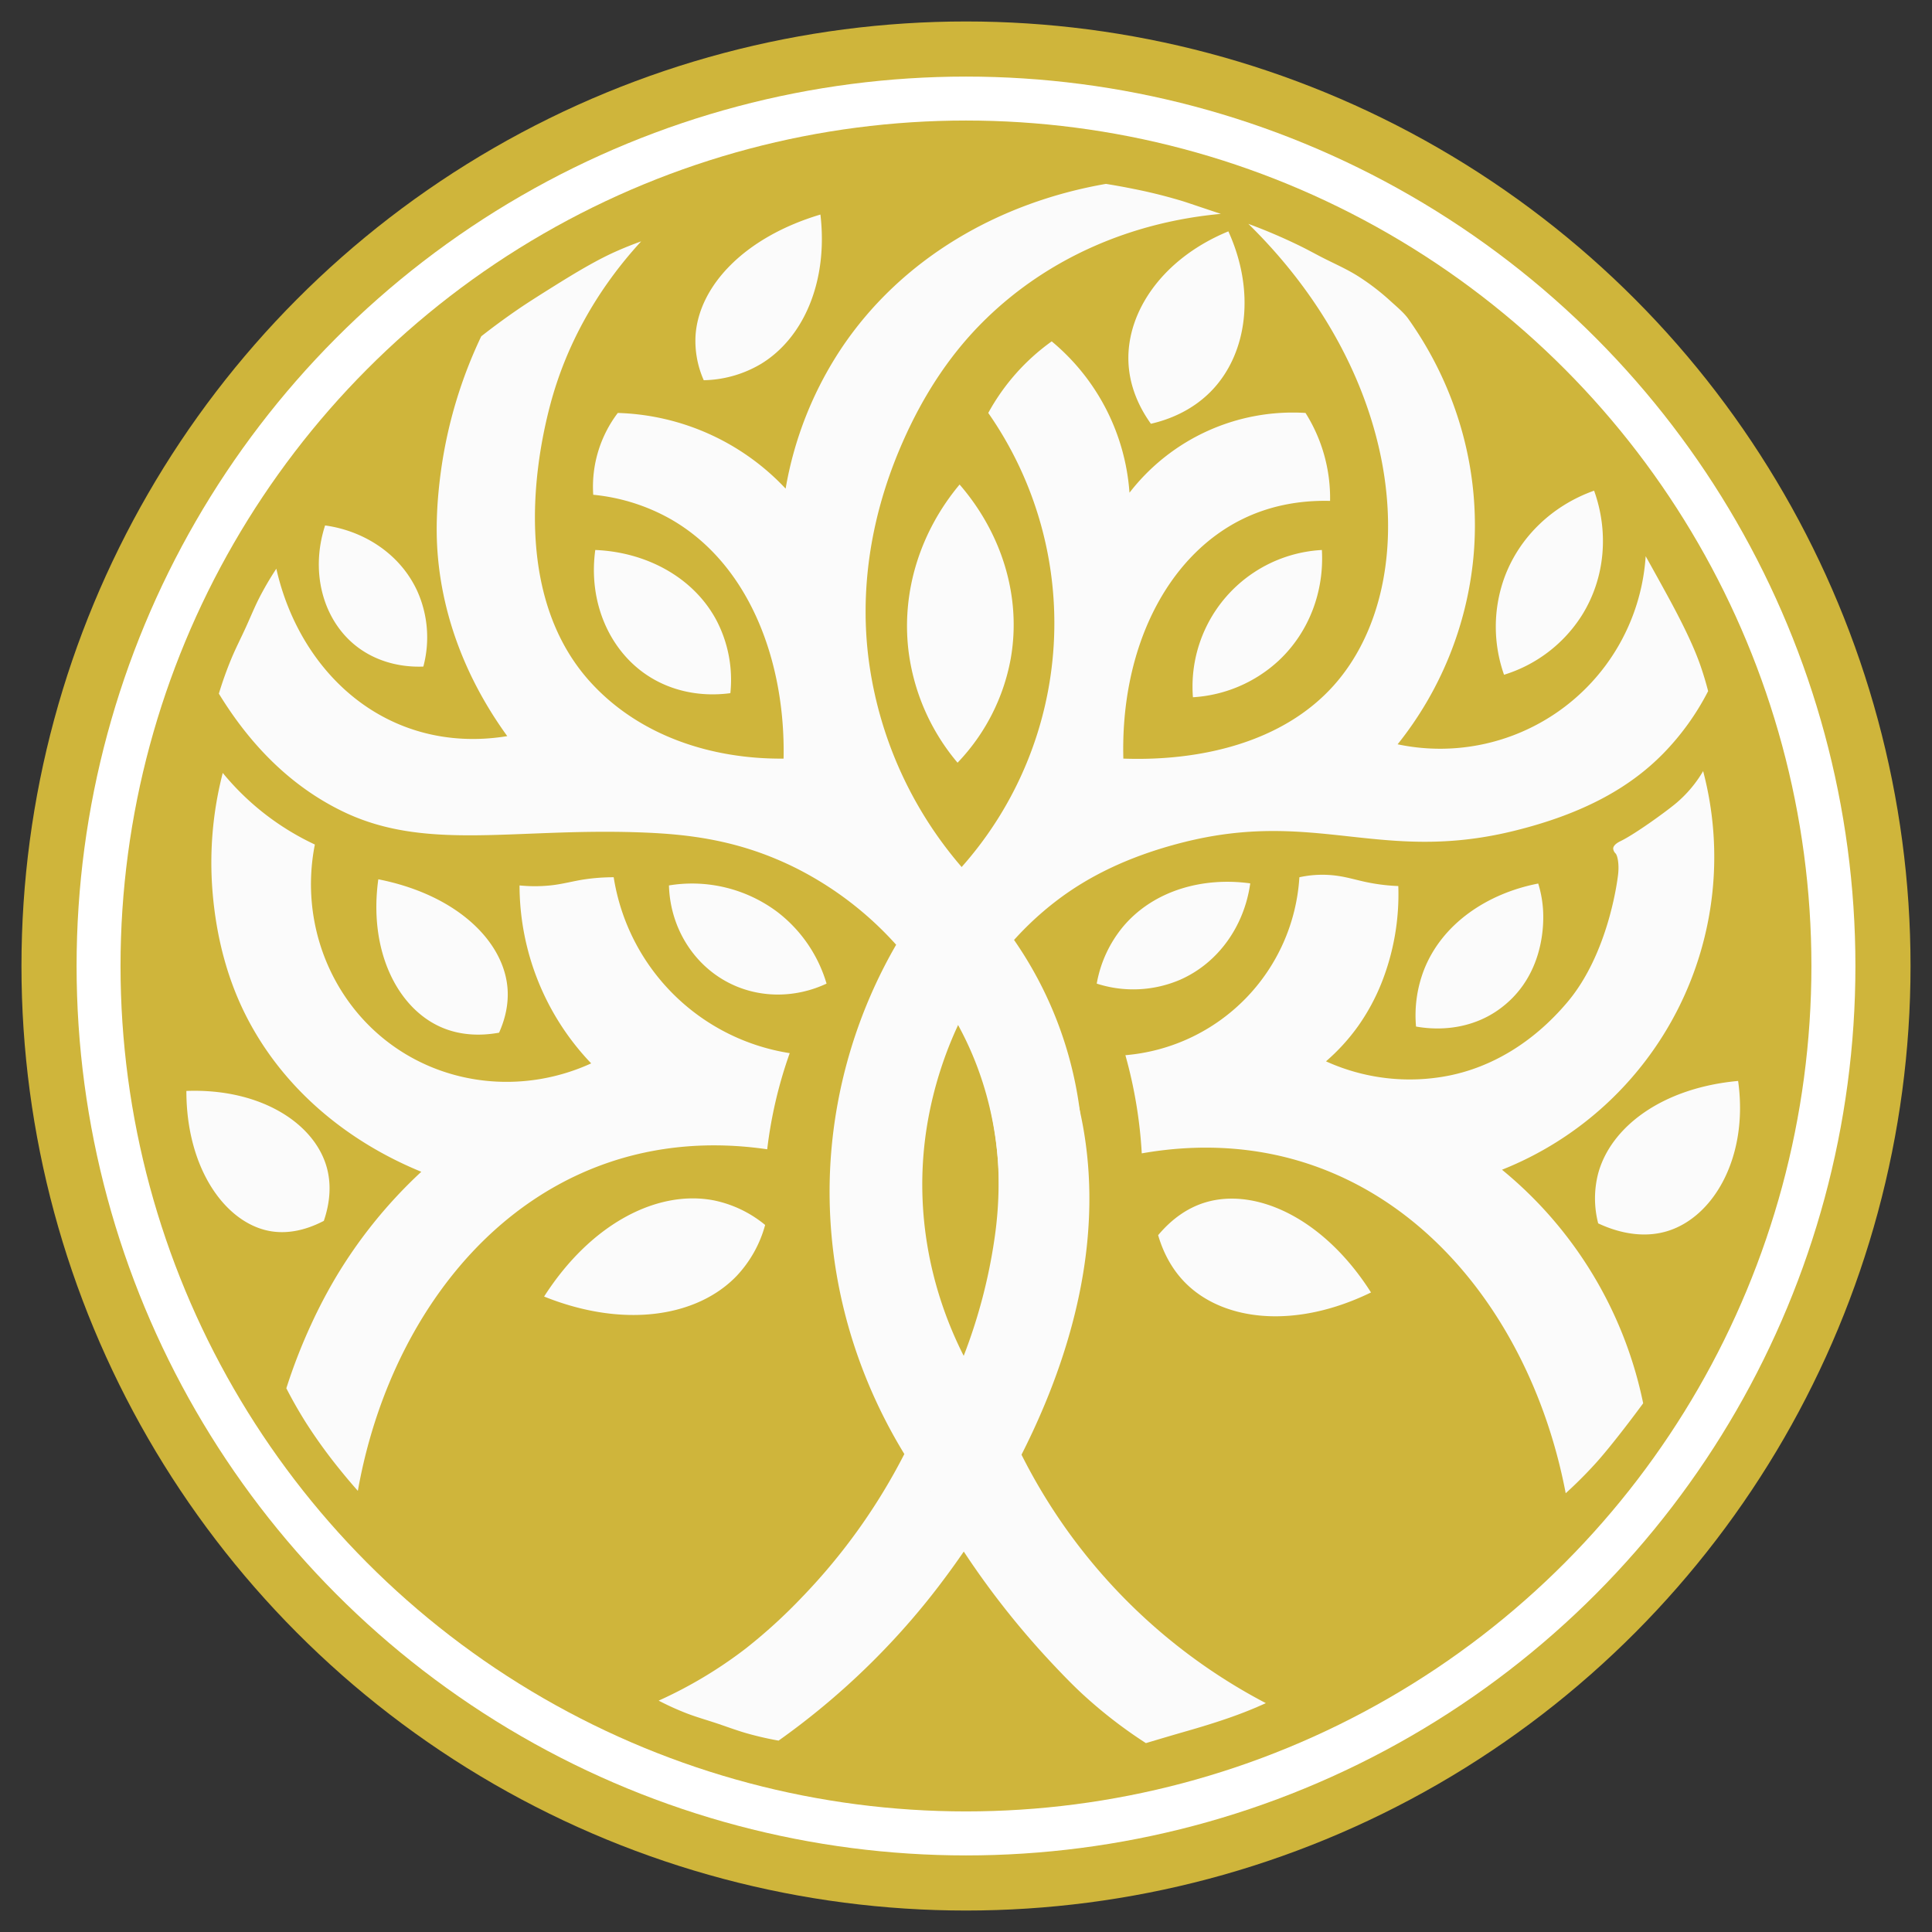 <svg id="Agrupar_2_copiar" data-name="Agrupar 2 copiar" xmlns="http://www.w3.org/2000/svg" width="200.016" height="200.016" viewBox="0 0 1080 1080">
  <rect x="0" y="0" width="1080" height="1080" fill="#333333" stroke="none"/>
  <defs>
    <style>
      .cls-1 {
        fill: #cfb53b;
      }

      .cls-2 {
        fill: #fff;
      }

      .cls-3 {
        fill: #fbfbfb;
        fill-rule: evenodd;
      }
    </style>
  </defs>
  <circle id="Elipse_1" data-name="Elipse 1" class="cls-1" cx="540" cy="540" r="528"/>
  <circle id="Elipse_1_copiar" data-name="Elipse 1 copiar" class="cls-2" cx="540.001" cy="540.001" r="497.189"/>
  <circle id="Elipse_1_copiar_2" data-name="Elipse 1 copiar 2" class="cls-1" cx="539.983" cy="539.983" r="472.608"/>
  <g id="Agrupar_3" data-name="Agrupar 3">
    <path id="Forma_6" data-name="Forma 6" class="cls-3" d="M505.531,812.815c-30.309-49.606-45.015-106.855-41.19-164.645a277.166,277.166,0,0,1,36.613-120.053,190.012,190.012,0,0,0-54.92-42.3c-33.29-16.89-63.192-19.717-90.389-20.58-69.113-2.193-117.835,10.537-163.616-11.434-29.042-13.938-51.92-36.992-69.68-66.052a206.785,206.785,0,0,1,6.984-19.556c2.447-5.9,5.553-11.9,8.381-18.158,2.387-5.281,4.755-10.994,6.984-15.365a171.3,171.3,0,0,1,9.778-16.762c8.747,38.885,33.657,73.271,70.734,87.872,18.379,7.237,38.383,9.008,58.353,5.716-22.261-30.722-35.975-65.378-38.9-101.759-1.121-13.931-.533-29.729,2.006-47.7A256.282,256.282,0,0,1,269.016,188c6.853-5.377,13.746-10.431,20.952-15.365,5.08-3.478,12.813-8.354,19.556-12.572,12.336-7.715,24.174-14.8,34.92-19.555,4.621-2.044,9.224-3.886,13.969-5.587-24.475,26.658-41.883,57.623-50.823,91.347-10.8,40.752-18.493,110.494,22.883,155.5,26.9,29.256,66.615,42.657,107.552,42.305,1.106-53.529-18.609-108.317-62.929-133.774a109.415,109.415,0,0,0-43.479-13.721,68.254,68.254,0,0,1,13.73-45.734,134.01,134.01,0,0,1,93.822,42.3,203.952,203.952,0,0,1,30.99-78.162c33.7-50.531,88.224-81.787,148.063-92.19,5.2,0.836,10.24,1.751,15.365,2.793a284.641,284.641,0,0,1,27.937,6.984c1.735,0.549,5.558,1.848,8.381,2.794,4.188,1.4,8.369,2.8,12.571,4.191-49.745,4.569-96.048,24.38-131.3,58.666-17.4,16.923-34.226,39.824-47.933,72.057-17.667,41.545-22.273,81.886-17.718,117.911a221.321,221.321,0,0,0,52.043,116.479,205.262,205.262,0,0,0,14.874-253.827,119.816,119.816,0,0,1,35.469-40.018,121.028,121.028,0,0,1,43.479,84.609,115.376,115.376,0,0,1,98.4-44.591,89.217,89.217,0,0,1,13.73,49.164c-17.624-.429-34.256,2.91-49.2,10.291-41.6,20.546-67.976,71.44-66.362,133.774,42.768,1.519,89.165-8.86,117.849-41.162,49.189-55.393,41.529-170.023-47.964-257.766a308.194,308.194,0,0,1,29.334,12.571c4.8,2.355,9.115,4.82,13.9,7.2,6.537,3.252,12.26,5.8,18.227,9.562a131.4,131.4,0,0,1,18.158,13.968c3.521,3.2,7.409,6.442,9.778,9.778,27.664,38.946,40.908,86.261,36.37,133.8a197.1,197.1,0,0,1-42.334,104.046A115.127,115.127,0,0,0,919.937,310.921q3.5,6.266,6.984,12.571c2.849,5.159,6.128,11.124,8.381,15.365,6.342,11.941,11.917,23.5,15.365,33.524,1.589,4.622,2.974,9.236,4.19,13.968a143.846,143.846,0,0,1-25.143,34.921c-18.5,18.861-44.444,33.684-83.809,43.3-74.162,18.119-110.689-12.464-184.768,6.377-31.069,7.9-53.2,19.482-69.794,32.015-45.339,34.247-66.6,85.491-73.227,126.913-7.006,43.794.544,88.426,20.6,128.057a301.106,301.106,0,0,0,17.163-65.171,213.576,213.576,0,0,0,2.288-36.588,196.784,196.784,0,0,0-4.577-36.588A114.169,114.169,0,0,1,579.9,560.131a215.43,215.43,0,0,1,19.451,44.591c37.847,123.3-45.75,246.312-81.236,290.415a415.872,415.872,0,0,1-82.878,77.879,180.456,180.456,0,0,1-18.159-4.191c-5.1-1.456-12.879-4.306-16.762-5.587-5.786-1.909-11.615-3.573-16.761-5.587a156.911,156.911,0,0,1-15.366-6.984,245.467,245.467,0,0,0,48.482-28.983,295.176,295.176,0,0,0,31.65-28.833A334.682,334.682,0,0,0,505.531,812.815Zm-64.074-224.1a118.091,118.091,0,0,1-98.4-98.329,111.269,111.269,0,0,0-16.018,1.143c-6.48.943-12.47,2.72-19.451,3.43a84.635,84.635,0,0,1-17.162,0,144.178,144.178,0,0,0,40.045,99.473c-35.953,16.441-77.863,13.157-109.84-9.147-35.383-24.68-53.329-69.1-44.622-113.193a147.138,147.138,0,0,1-51.487-40.018,200.148,200.148,0,0,0-5.721,66.315c2.165,26.629,8.764,49.509,18.306,68.6,20.341,40.7,56.157,70.736,98.4,88.039a266.954,266.954,0,0,0-48.055,59.455,283.064,283.064,0,0,0-13.5,25.844,309.218,309.218,0,0,0-13.888,35.734c3.438,6.7,7.146,13.192,11.175,19.556a285.868,285.868,0,0,0,18.73,25.864c3.285,4.08,6.59,7.989,10.071,11.913,14.4-81.244,62.67-156.185,138.443-182.939,28.549-10.08,59.188-12.551,90.39-8A247.6,247.6,0,0,1,441.457,588.715ZM629.1,589.859a256.529,256.529,0,0,1,9.154,54.881c31.814-5.607,63.241-3.926,92.677,5.717,76.78,25.152,128.226,99.91,144.307,184.273Q884,826.794,892,817.968c5.11-5.637,12.016-14.324,18.159-22.349,2.836-3.706,5.6-7.388,8.381-11.175a227.916,227.916,0,0,0-78.913-130.557A188.162,188.162,0,0,0,952.063,431.048,69.332,69.332,0,0,1,936.7,449.206c-5.934,4.9-22.578,16.954-30.73,20.953-0.917.45-4.093,1.961-4.19,4.19a4.307,4.307,0,0,0,1.4,2.794c1.016,1.273,1.944,5.6,1.4,11.174-0.339,3.452-5.388,44.591-28.331,71.814-19.583,23.236-42.955,36.486-66.362,41.161a113.09,113.09,0,0,1-68.649-8,112.3,112.3,0,0,0,18.076-19.866,116.464,116.464,0,0,0,12.816-23.582,134.368,134.368,0,0,0,9.53-54.539,106.777,106.777,0,0,1-19.828-2.63c-6.223-1.442-10.8-2.836-17.162-3.43a59.854,59.854,0,0,0-18.307,1.144A106.4,106.4,0,0,1,629.1,589.859ZM458.62,119.935c-42.868,12.8-67.909,40.127-69.794,67.459a54.128,54.128,0,0,0,4.576,25.154,65.1,65.1,0,0,0,32.037-9.147C449.334,188.838,462.994,157.169,458.62,119.935Zm77.8,150.924c-21.589,25.826-32.545,59.063-28.6,92.613a119.714,119.714,0,0,0,27.46,62.885,113.38,113.38,0,0,0,29.748-58.312C571.174,332.925,559.574,297.573,536.423,270.859Zm106.942-33.97c-7.68-10.7-12.171-22.583-12.571-34.921-0.907-27.909,19.212-57.555,55.873-72.635,15.242,33.531,10.423,67.535-8.381,88C669.2,227.226,657.063,233.743,643.365,236.889Zm95.575,70.558a76.489,76.489,0,0,0-72.082,82.322,77.338,77.338,0,0,0,48.055-20.58C731.864,353.262,740.273,330.506,738.94,307.447Zm101.831,69.745a80.7,80.7,0,0,1,0-53.738c8.357-23.279,27.2-40.956,50.343-49.165,8.29,23.07,6.256,48.838-6.865,69.746A79.025,79.025,0,0,1,840.771,377.192ZM181.732,293.727c-8.427,25.992-1.125,51.866,16.018,66.315,10.813,9.113,24.793,13.118,38.9,12.577a63.175,63.175,0,0,0-3.433-42.305C223.763,309.824,203.722,296.774,181.732,293.727Zm226.545,93.756c-16.424,2.2-33.159-1-46.911-10.291-21.07-14.228-32.561-41.083-28.6-69.745,28.041,1.137,54.452,14.854,67.505,38.875A71.8,71.8,0,0,1,408.277,387.483ZM211.48,491.529c-5.494,39.638,10.39,71.321,34.325,82.322,9.963,4.58,21.314,5.576,33.181,3.431,3.939-8.807,5.554-17.644,4.577-26.3C280.643,525.127,254.455,500.007,211.48,491.529Zm250.572,58.312a78.374,78.374,0,0,0-27.46-40.018,79.462,79.462,0,0,0-60.64-14.864c0.66,23.677,13.921,44.853,34.325,54.882C425.281,558.2,445.091,557.8,462.052,549.841Zm151.03,0a66.349,66.349,0,0,0,46.911-2.287c21.456-9.573,35.651-30.336,38.9-53.738-26.313-3.645-53.837,3.82-70.938,24.011A68.532,68.532,0,0,0,613.082,549.841Zm246.791-55.936c-27.934,5.4-53.37,21.969-63.725,47.932a70.484,70.484,0,0,0-4.576,32.014c15.845,2.806,32.432.17,45.766-9.147,24.023-16.783,26.054-44.156,25.208-56.527A62.723,62.723,0,0,0,859.873,493.905ZM104.19,609.841c-0.034,43.189,21.508,73.365,46.1,78.222,9.784,1.933,20.238-.122,30.73-5.587,3.659-10.718,4.271-21.169,1.4-30.73C175.105,627.438,145.126,608.309,104.19,609.841Zm867.429-5.587c-42.528,3.9-71.156,25.716-78.222,51.683a55.656,55.656,0,0,0,0,27.936c12.85,6.011,26.58,8.168,39.111,4.19C958.3,679.877,977.512,646.273,971.619,604.254ZM766.4,722.489c-26.5-41.727-64.531-58.862-92.677-50.308-9.931,3.018-18.757,9.275-26.316,18.294,3.188,10.887,8.509,20.186,16.018,27.441C684.756,738.524,724.237,743.02,766.4,722.489Zm-462.243,2.287c26.54-41.429,63.987-59.8,94.966-53.738a65.8,65.8,0,0,1,28.6,13.72,67.283,67.283,0,0,1-16.018,28.584C389.68,736.186,348.765,742.72,304.157,724.776Z"/>
    <path id="Forma_7" data-name="Forma 7" class="cls-3" d="M521.549,839.112a465.831,465.831,0,0,0,64.073,88.04c6.424,6.946,13.46,14.244,18.917,19.3a260.664,260.664,0,0,0,36.032,27.963c7.963-2.393,16.041-4.773,23.746-6.984,6.243-1.792,12.161-3.6,18.159-5.588,5.369-1.778,10.509-3.632,15.365-5.587,3.322-1.337,6.528-2.711,9.778-4.191A317.258,317.258,0,0,1,563.883,797.951,33.689,33.689,0,0,0,521.549,839.112Zm83.524-202.375a215.794,215.794,0,0,0-41.19-115.48c-5.215-13.079-18.162-20.823-30.893-19.438-14.923,1.625-27,15.482-26.315,32.015a182.716,182.716,0,0,1,27.46,36.587c18.244,32.036,26.106,68.7,24.027,106.333,0.343,12.5,4.172,20.542,9.153,21.724,3.668,0.871,9.63-3.37,17.163-13.72C594.445,671.064,601.226,654.852,605.073,636.737Z"/>
  </g>
</svg>
